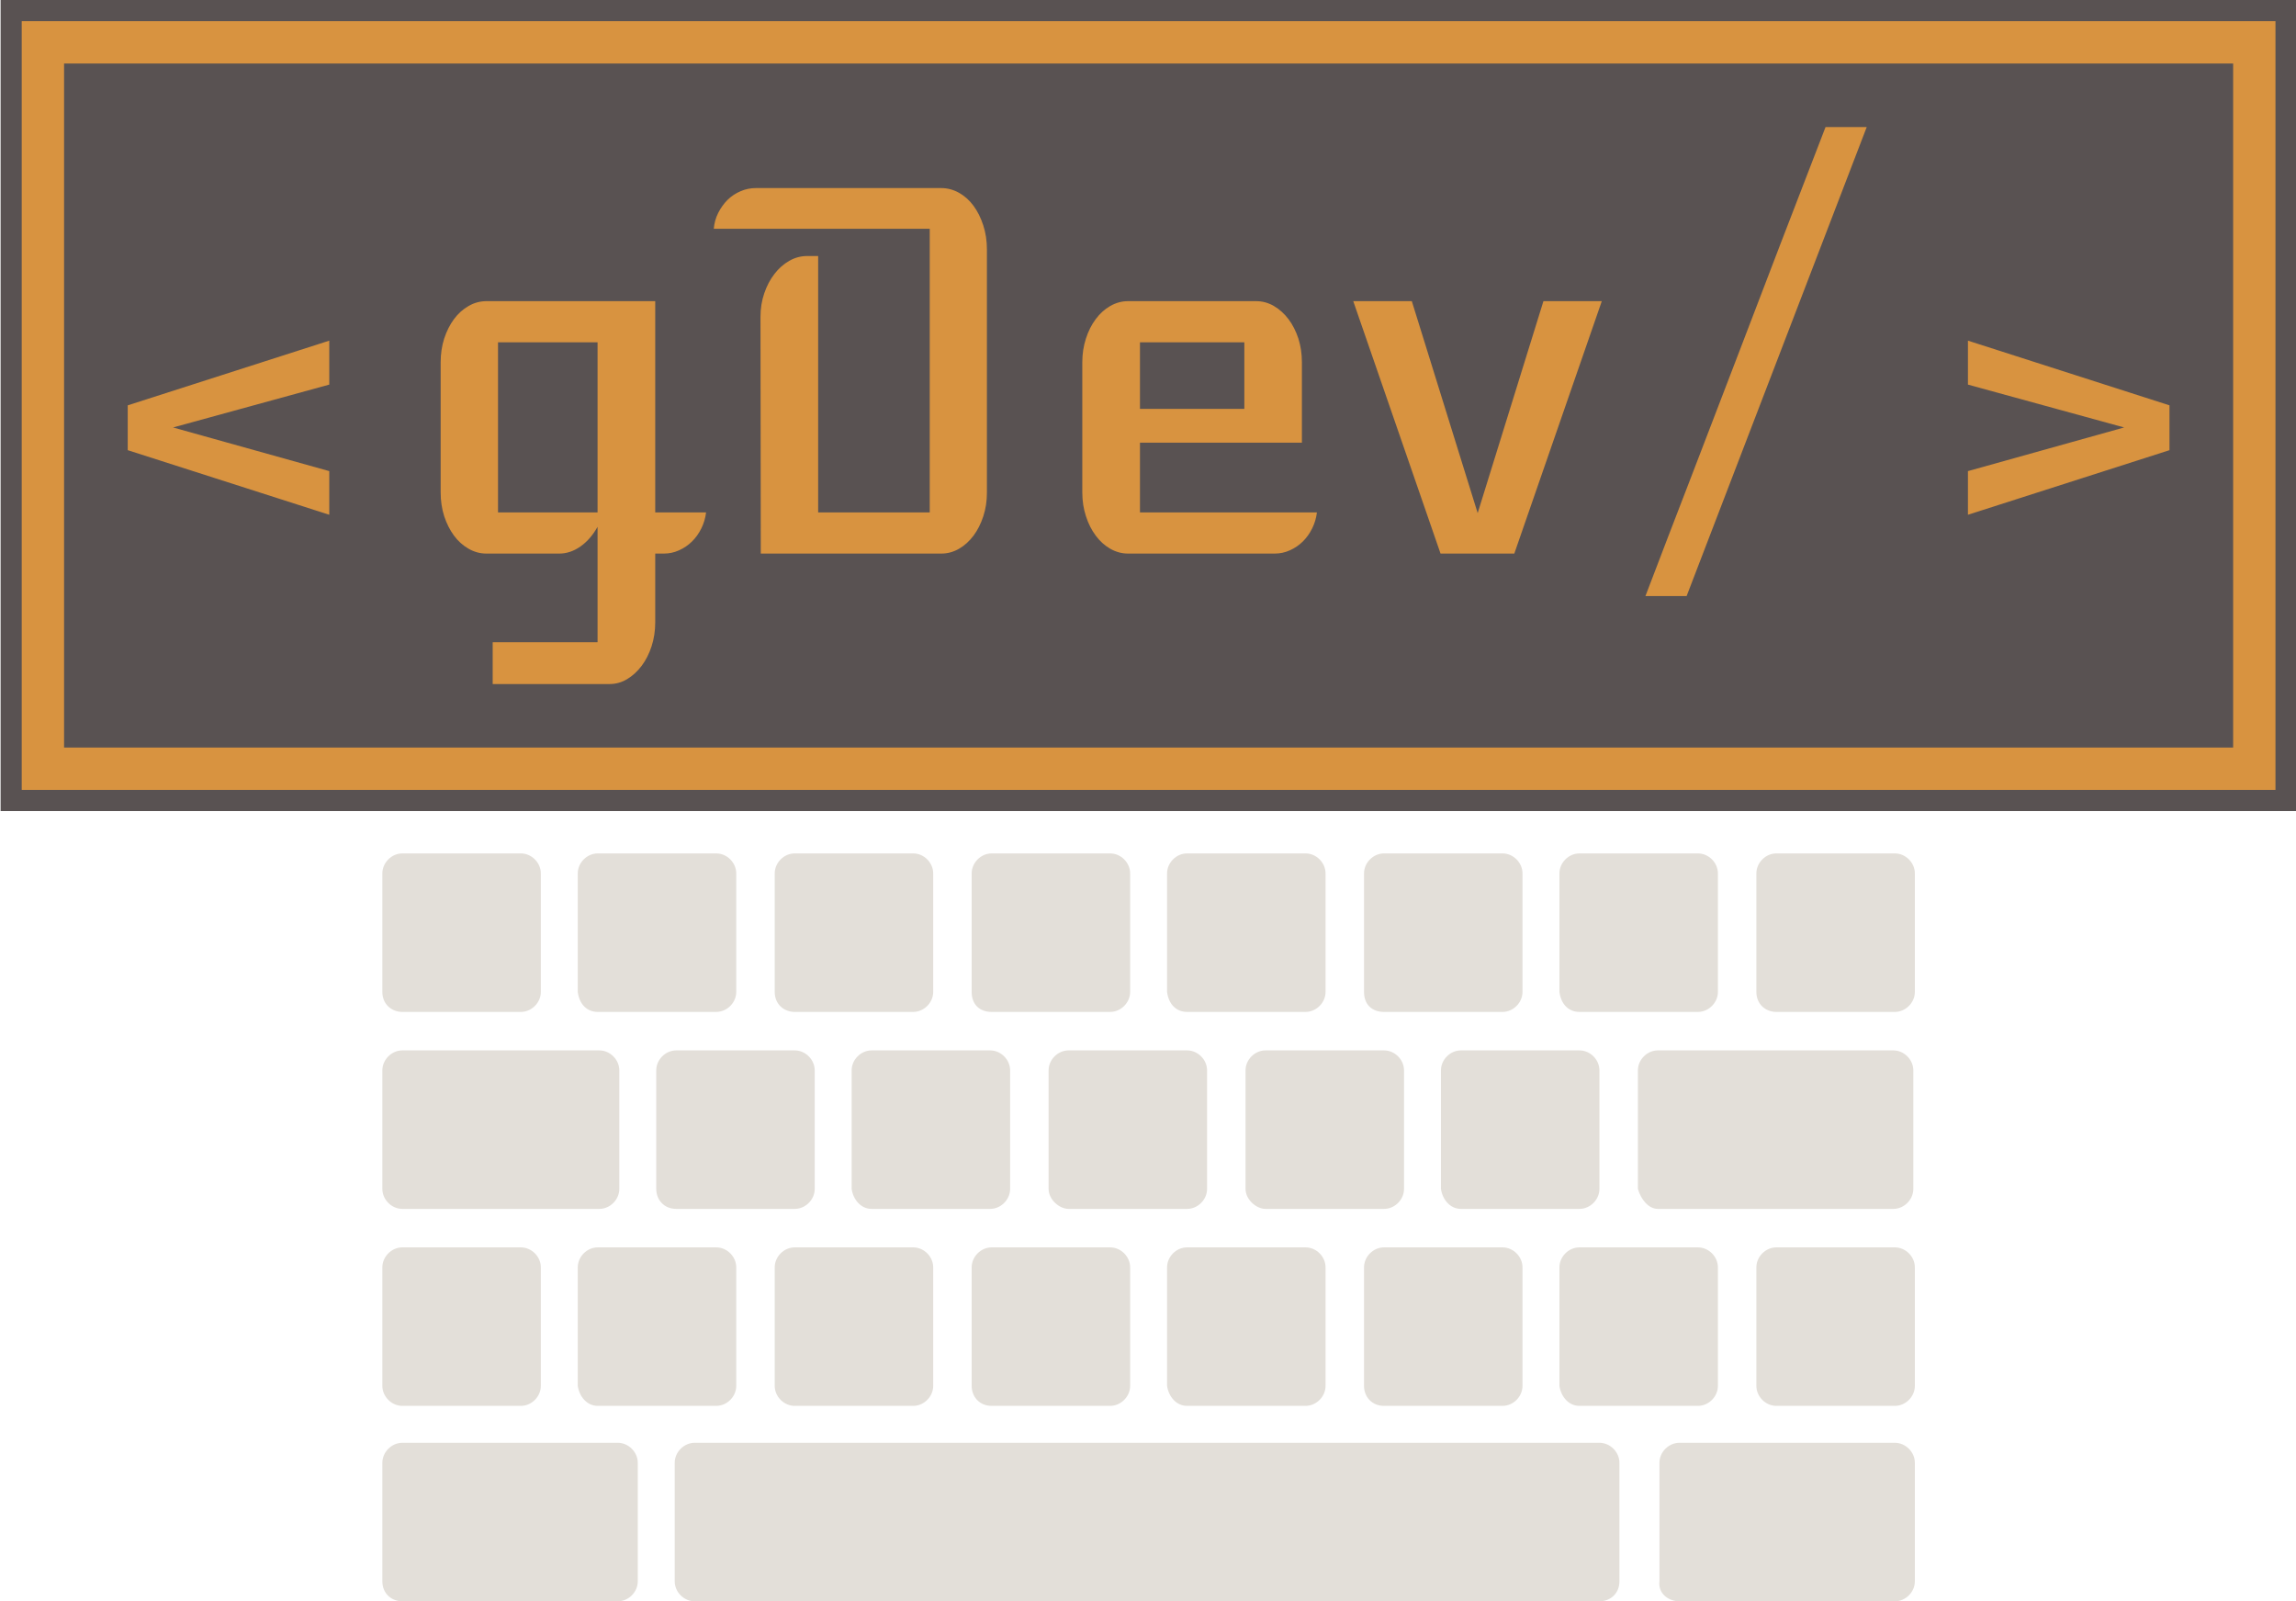 <svg xmlns="http://www.w3.org/2000/svg" version="1.1" xmlns:xlink="http://www.w3.org/1999/xlink" xmlns:svgjs="http://svgjs.dev/svgjs" width="1500" height="1046" viewBox="0 0 1500 1046"><g transform="matrix(1,0,0,1,0.396,0)"><svg viewBox="0 0 258 180" data-background-color="#d89340" preserveAspectRatio="xMidYMid meet" height="1046" width="1500" xmlns="http://www.w3.org/2000/svg" xmlns:xlink="http://www.w3.org/1999/xlink"><g id="tight-bounds" transform="matrix(1,0,0,1,-0.068,0)"><svg viewBox="0 0 258.136 180" height="180" width="258.136"><g><svg viewBox="0 0 356.121 248.325" height="180" width="258.136"><g><svg viewBox="0 0 356.121 125.778" height="125.778" width="356.121"><g><path d="M0 125.778v-125.778h356.121v125.778z" fill="#595252" stroke="transparent" stroke-width="0" rx="0%" data-fill-palette-color="tertiary"></path><path d="M3.283 122.495v-119.212h349.554v119.212z" fill="#d89340" stroke="transparent" stroke-width="0" rx="0%" data-fill-palette-color="quaternary"></path><path d="M9.85 115.928v-106.078h336.421v106.078z" fill="#595252" stroke="transparent" stroke-width="0" data-fill-palette-color="tertiary"></path></g><g transform="matrix(1,0,0,1,19.7,19.7)" id="textblocktransform"><svg viewBox="0 0 316.721 86.378" height="86.378" width="316.721" id="textblock"><g><svg viewBox="0 0 316.721 86.378" height="86.378" width="316.721"><g transform="matrix(1,0,0,1,0,0)"><svg width="316.721" viewBox="4.37 -43.19 206.77 56.4" height="86.378" data-palette-color="#d89340"><path d="M4.37-10.47L4.37-15.01 24.78-21.56 24.78-17.11 8.96-12.77 24.78-8.35 24.78-3.93 4.37-10.47ZM36.06-6.2L36.06-19.36Q36.06-20.65 36.42-21.78 36.79-22.9 37.41-23.74 38.03-24.58 38.89-25.07 39.74-25.56 40.7-25.56L40.7-25.56 57.79-25.56 57.79-4.17 62.94-4.17Q62.84-3.32 62.46-2.55 62.08-1.78 61.51-1.22 60.94-0.66 60.2-0.33 59.47 0 58.66 0L58.66 0 57.79 0 57.79 6.96Q57.79 8.25 57.42 9.39 57.05 10.52 56.42 11.36 55.78 12.21 54.95 12.71 54.12 13.21 53.17 13.21L53.17 13.21 41.33 13.21 41.33 8.98 51.95 8.98 51.95-2.71Q51.24-1.44 50.22-0.72 49.19 0 48.07 0L48.07 0 40.7 0Q39.74 0 38.89-0.49 38.03-0.98 37.41-1.82 36.79-2.66 36.42-3.78 36.06-4.91 36.06-6.2L36.06-6.2ZM41.87-4.17L51.95-4.17 51.95-21.39 41.87-21.39 41.87-4.17ZM68.48 0L68.45-23.97Q68.45-25.24 68.83-26.35 69.21-27.47 69.86-28.31 70.5-29.15 71.36-29.64 72.21-30.13 73.19-30.13L73.19-30.13 74.29-30.13 74.29-4.17 85.59-4.17 85.59-32.89 63.72-32.89Q63.79-33.74 64.17-34.5 64.55-35.25 65.12-35.82 65.69-36.38 66.43-36.69 67.16-37.01 67.99-37.01L67.99-37.01 86.74-37.01Q87.69-37.01 88.54-36.54 89.4-36.06 90.02-35.22 90.64-34.38 91.01-33.24 91.38-32.1 91.38-30.81L91.38-30.81 91.38-6.15Q91.38-4.88 91.01-3.76 90.64-2.64 90.02-1.81 89.4-0.98 88.56-0.49 87.71 0 86.76 0L86.76 0 68.48 0ZM101.04-6.2L101.04-19.36Q101.04-20.65 101.41-21.78 101.77-22.9 102.4-23.74 103.02-24.58 103.87-25.07 104.73-25.56 105.68-25.56L105.68-25.56 118.64-25.56Q119.6-25.56 120.44-25.07 121.28-24.58 121.92-23.74 122.55-22.9 122.92-21.78 123.28-20.65 123.28-19.36L123.28-19.36 123.28-11.23 106.88-11.23 106.88-4.17 124.8-4.17Q124.7-3.32 124.32-2.55 123.94-1.78 123.37-1.22 122.8-0.66 122.06-0.33 121.33 0 120.52 0L120.52 0 105.68 0Q104.73 0 103.87-0.49 103.02-0.98 102.4-1.82 101.77-2.66 101.41-3.78 101.04-4.91 101.04-6.2L101.04-6.2ZM106.88-14.65L117.45-14.65 117.45-21.39 106.88-21.39 106.88-14.65ZM137.32 0L128.48-25.56 134.41-25.56 141.08-4.1 147.74-25.56 153.65-25.56 144.79 0 137.32 0ZM158.07 4.3L158.07 4.3Q160.36-1.71 162.65-7.63 164.93-13.55 167.19-19.46 169.45-25.37 171.72-31.29 173.99-37.21 176.31-43.19L176.31-43.19 180.48-43.19 162.24 4.3 158.07 4.3ZM190.73-3.93L190.73-8.35 206.55-12.77 190.73-17.11 190.73-21.56 211.14-15.01 211.14-10.47 190.73-3.93Z" opacity="1" transform="matrix(1,0,0,1,0,0)" fill="#d89340" class="wordmark-text-0" data-fill-palette-color="quaternary" id="text-0"></path></svg></g></svg></g></svg></g></svg></g><g transform="matrix(1,0,0,1,59.216,132.345)"><svg viewBox="0 0 237.689 115.981" height="115.981" width="237.689"><g><svg xmlns="http://www.w3.org/2000/svg" xmlns:xlink="http://www.w3.org/1999/xlink" version="1.0" x="0" y="0" viewBox="0.2 25.7 99.6 48.6" enable-background="new 0 0 100 100" xml:space="preserve" height="115.981" width="237.689" class="icon-icon-0" data-fill-palette-color="accent" id="icon-0"><path d="M1.5 36H9.2C9.9 36 10.5 35.4 10.5 34.7V27C10.5 26.3 9.9 25.7 9.2 25.7H1.5C0.8 25.7 0.2 26.3 0.2 27V34.7C0.2 35.5 0.8 36 1.5 36" fill="#e3dfd9" data-fill-palette-color="accent"></path><path d="M84.5 74.3H98.5C99.2 74.3 99.8 73.7 99.8 73V65.3C99.8 64.6 99.2 64 98.5 64H84.5C83.8 64 83.2 64.6 83.2 65.3V73C83.1 73.8 83.8 74.3 84.5 74.3" fill="#e3dfd9" data-fill-palette-color="accent"></path><path d="M79.3 74.3H20.5C19.8 74.3 19.2 73.7 19.2 73V65.3C19.2 64.6 19.8 64 20.5 64H79.3C80 64 80.6 64.6 80.6 65.3V73C80.6 73.8 80 74.3 79.3 74.3" fill="#e3dfd9" data-fill-palette-color="accent"></path><path d="M1.5 74.3H15.5C16.2 74.3 16.8 73.7 16.8 73V65.3C16.8 64.6 16.2 64 15.5 64H1.5C0.8 64 0.2 64.6 0.2 65.3V73C0.2 73.8 0.8 74.3 1.5 74.3" fill="#e3dfd9" data-fill-palette-color="accent"></path><path d="M1.5 48.8H14.3C15 48.8 15.6 48.2 15.6 47.5V39.8C15.6 39.1 15 38.5 14.3 38.5H1.5C0.8 38.5 0.2 39.1 0.2 39.8V47.5C0.2 48.2 0.8 48.8 1.5 48.8" fill="#e3dfd9" data-fill-palette-color="accent"></path><path d="M83.1 48.8H98.4C99.1 48.8 99.7 48.2 99.7 47.5V39.8C99.7 39.1 99.1 38.5 98.4 38.5H83.1C82.4 38.5 81.8 39.1 81.8 39.8V47.5C82 48.2 82.5 48.8 83.1 48.8" fill="#e3dfd9" data-fill-palette-color="accent"></path><path d="M14.2 36H21.9C22.6 36 23.2 35.4 23.2 34.7V27C23.2 26.3 22.6 25.7 21.9 25.7H14.2C13.5 25.7 12.9 26.3 12.9 27V34.7C13 35.5 13.5 36 14.2 36" fill="#e3dfd9" data-fill-palette-color="accent"></path><path d="M27 36H34.7C35.4 36 36 35.4 36 34.7V27C36 26.3 35.4 25.7 34.7 25.7H27C26.3 25.7 25.7 26.3 25.7 27V34.7C25.7 35.5 26.3 36 27 36" fill="#e3dfd9" data-fill-palette-color="accent"></path><path d="M39.8 36H47.5C48.2 36 48.8 35.4 48.8 34.7V27C48.8 26.3 48.2 25.7 47.5 25.7H39.8C39.1 25.7 38.5 26.3 38.5 27V34.7C38.5 35.5 39 36 39.8 36" fill="#e3dfd9" data-fill-palette-color="accent"></path><path d="M52.5 36H60.2C60.9 36 61.5 35.4 61.5 34.7V27C61.5 26.3 60.9 25.7 60.2 25.7H52.5C51.8 25.7 51.2 26.3 51.2 27V34.7C51.3 35.5 51.8 36 52.5 36" fill="#e3dfd9" data-fill-palette-color="accent"></path><path d="M65.3 36H73C73.7 36 74.3 35.4 74.3 34.7V27C74.3 26.3 73.7 25.7 73 25.7H65.3C64.6 25.7 64 26.3 64 27V34.7C64 35.5 64.5 36 65.3 36" fill="#e3dfd9" data-fill-palette-color="accent"></path><path d="M78 36H85.7C86.4 36 87 35.4 87 34.7V27C87 26.3 86.4 25.7 85.7 25.7H78C77.3 25.7 76.7 26.3 76.7 27V34.7C76.8 35.5 77.3 36 78 36" fill="#e3dfd9" data-fill-palette-color="accent"></path><path d="M90.8 36H98.5C99.2 36 99.8 35.4 99.8 34.7V27C99.8 26.3 99.2 25.7 98.5 25.7H90.8C90.1 25.7 89.5 26.3 89.5 27V34.7C89.5 35.5 90.1 36 90.8 36" fill="#e3dfd9" data-fill-palette-color="accent"></path><path d="M19.3 48.8H27C27.7 48.8 28.3 48.2 28.3 47.5V39.8C28.3 39.1 27.7 38.5 27 38.5H19.3C18.6 38.5 18 39.1 18 39.8V47.5C18 48.2 18.5 48.8 19.3 48.8" fill="#e3dfd9" data-fill-palette-color="accent"></path><path d="M32 48.8H39.7C40.4 48.8 41 48.2 41 47.5V39.8C41 39.1 40.4 38.5 39.7 38.5H32C31.3 38.5 30.7 39.1 30.7 39.8V47.5C30.8 48.2 31.3 48.8 32 48.8" fill="#e3dfd9" data-fill-palette-color="accent"></path><path d="M44.8 48.8H52.5C53.2 48.8 53.8 48.2 53.8 47.5V39.8C53.8 39.1 53.2 38.5 52.5 38.5H44.8C44.1 38.5 43.5 39.1 43.5 39.8V47.5C43.5 48.2 44.2 48.8 44.8 48.8" fill="#e3dfd9" data-fill-palette-color="accent"></path><path d="M57.6 48.8H65.3C66 48.8 66.6 48.2 66.6 47.5V39.8C66.6 39.1 66 38.5 65.3 38.5H57.6C56.9 38.5 56.3 39.1 56.3 39.8V47.5C56.3 48.2 57 48.8 57.6 48.8" fill="#e3dfd9" data-fill-palette-color="accent"></path><path d="M70.3 48.8H78C78.7 48.8 79.3 48.2 79.3 47.5V39.8C79.3 39.1 78.7 38.5 78 38.5H70.3C69.6 38.5 69 39.1 69 39.8V47.5C69.1 48.2 69.6 48.8 70.3 48.8" fill="#e3dfd9" data-fill-palette-color="accent"></path><path d="M1.5 61.6H9.2C9.9 61.6 10.5 61 10.5 60.3V52.6C10.5 51.9 9.9 51.3 9.2 51.3H1.5C0.8 51.3 0.2 51.9 0.2 52.6V60.3C0.2 61 0.8 61.6 1.5 61.6" fill="#e3dfd9" data-fill-palette-color="accent"></path><path d="M14.2 61.6H21.9C22.6 61.6 23.2 61 23.2 60.3V52.6C23.2 51.9 22.6 51.3 21.9 51.3H14.2C13.5 51.3 12.9 51.9 12.9 52.6V60.3C13 61 13.5 61.6 14.2 61.6" fill="#e3dfd9" data-fill-palette-color="accent"></path><path d="M27 61.6H34.7C35.4 61.6 36 61 36 60.3V52.6C36 51.9 35.4 51.3 34.7 51.3H27C26.3 51.3 25.7 51.9 25.7 52.6V60.3C25.7 61 26.3 61.6 27 61.6" fill="#e3dfd9" data-fill-palette-color="accent"></path><path d="M39.8 61.6H47.5C48.2 61.6 48.8 61 48.8 60.3V52.6C48.8 51.9 48.2 51.3 47.5 51.3H39.8C39.1 51.3 38.5 51.9 38.5 52.6V60.3C38.5 61 39 61.6 39.8 61.6" fill="#e3dfd9" data-fill-palette-color="accent"></path><path d="M52.5 61.6H60.2C60.9 61.6 61.5 61 61.5 60.3V52.6C61.5 51.9 60.9 51.3 60.2 51.3H52.5C51.8 51.3 51.2 51.9 51.2 52.6V60.3C51.3 61 51.8 61.6 52.5 61.6" fill="#e3dfd9" data-fill-palette-color="accent"></path><path d="M65.3 61.6H73C73.7 61.6 74.3 61 74.3 60.3V52.6C74.3 51.9 73.7 51.3 73 51.3H65.3C64.6 51.3 64 51.9 64 52.6V60.3C64 61 64.5 61.6 65.3 61.6" fill="#e3dfd9" data-fill-palette-color="accent"></path><path d="M78 61.6H85.7C86.4 61.6 87 61 87 60.3V52.6C87 51.9 86.4 51.3 85.7 51.3H78C77.3 51.3 76.7 51.9 76.7 52.6V60.3C76.8 61 77.3 61.6 78 61.6" fill="#e3dfd9" data-fill-palette-color="accent"></path><path d="M90.8 61.6H98.5C99.2 61.6 99.8 61 99.8 60.3V52.6C99.8 51.9 99.2 51.3 98.5 51.3H90.8C90.1 51.3 89.5 51.9 89.5 52.6V60.3C89.5 61 90.1 61.6 90.8 61.6" fill="#e3dfd9" data-fill-palette-color="accent"></path></svg></g></svg></g><g></g></svg></g><defs></defs></svg><rect width="258.136" height="180" fill="none" stroke="none" visibility="hidden"></rect></g></svg></g></svg>